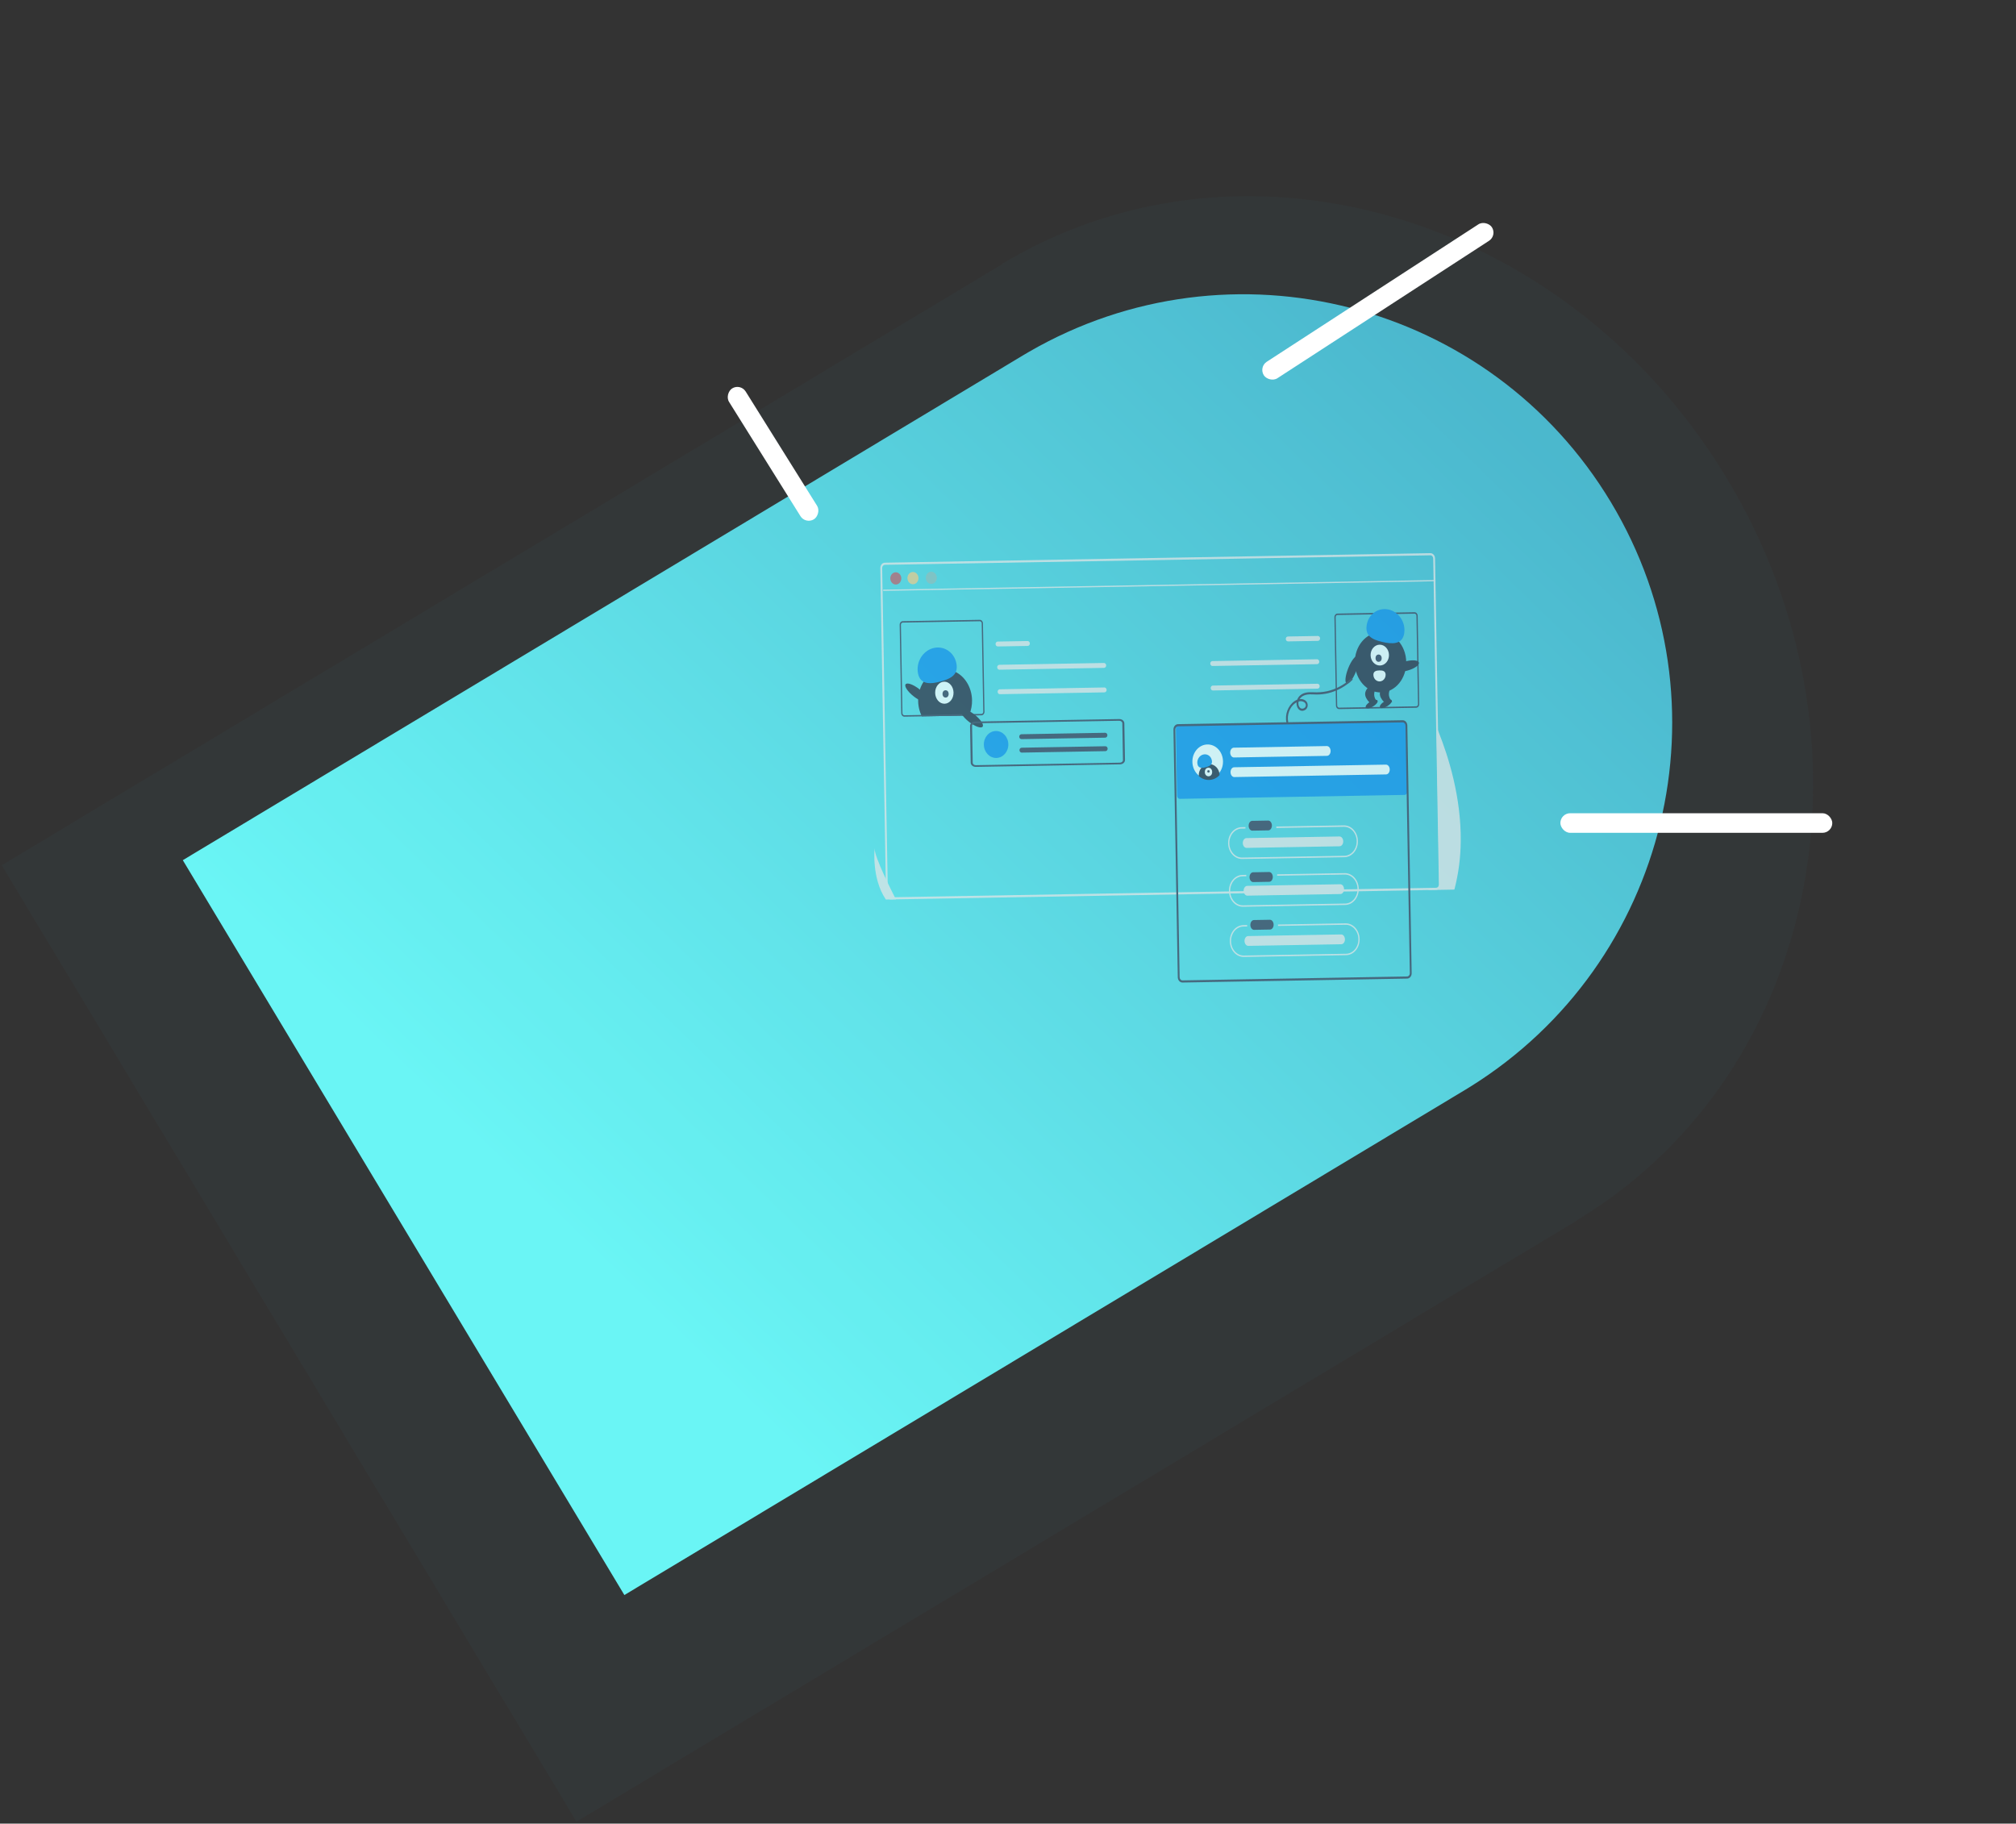 <?xml version="1.0" encoding="UTF-8"?>
<svg width="1646px" height="1489px" viewBox="0 0 1646 1489" version="1.1" xmlns="http://www.w3.org/2000/svg" xmlns:xlink="http://www.w3.org/1999/xlink">
    <rect x="0" y="0" width="1646" height="1489" fill="#333333" stroke="none"/>
    <title>Group 5</title>
    <defs>
        <linearGradient x1="50%" y1="-10.967%" x2="66.215%" y2="89.11%" id="linearGradient-1">
            <stop stop-color="#48B0C8" offset="0%"></stop>
            <stop stop-color="#6CF8F7" offset="100%"></stop>
            <stop stop-color="#6CF8F7" offset="100%"></stop>
        </linearGradient>
    </defs>
    <g id="Page-1" stroke="none" stroke-width="1" fill="none" fill-rule="evenodd">
        <g id="Desktop-HD-Copy-6" transform="translate(527, -2345)">
            <g id="Group-5" transform="translate(-526.487, 2345.032)">
                <rect id="Rectangle" fill="#FFFFFF" x="895.487" y="590.968" width="280" height="16" rx="8"></rect>
                <path d="M471.921,475.375 C475.011,284.744 630.507,131.162 821.874,131.162 C1013.24,131.162 1168.736,284.744 1171.827,475.375 L1171.874,481.162 L1171.874,1281.162 L471.874,1281.162 L471.874,481.162 L471.921,475.375 Z" id="Combined-Shape" fill="url(#linearGradient-1)" transform="translate(821.874, 706.162) rotate(59) translate(-821.874, -706.162) "></path>
                <g id="Group-4" transform="translate(0, -0)">
                    <path d="M822.5,59 C1071.55,59 1273.917,241.982 1277.939,469.104 L1278,475.965 L1278.253,475.966 L1278.253,1428.966 L367.253,1428.966 L367.252,476 L367,476 L367.061,469.104 C371.083,241.982 573.45,59 822.5,59 Z" id="Combined-Shape-Copy-2" fill="#48B0C8" opacity="0.038" transform="translate(822.626, 743.983) rotate(59) translate(-822.626, -743.983) "></path>
                    <g id="undraw_remote_design_team_0hp4" opacity="0.705" transform="translate(951.652, 628.915) rotate(-1) translate(-951.652, -628.915) translate(712.152, 455.415)" fill-rule="nonzero">
                        <path d="M458.225,-2.27373675e-13 L12.775,-2.27373675e-13 C10.69,-2.27373675e-13 9,1.957 9,4.37 L9,270.63 C9,273.043 10.69,275 12.775,275 L458.225,275 C459.423,274.994 460.549,274.333 461.26,273.217 C461.462,272.913 461.623,272.575 461.738,272.215 C461.913,271.711 462,271.173 462,270.63 L462,4.37 C462,1.957 460.31,-2.27373675e-13 458.225,-2.27373675e-13 L458.225,-2.27373675e-13 Z M460.49,270.63 C460.49,272.077 459.475,273.252 458.225,273.252 L12.775,273.252 C11.525,273.252 10.51,272.077 10.51,270.63 L10.51,4.37 C10.51,2.923 11.525,1.748 12.775,1.748 L458.225,1.748 C459.475,1.748 460.49,2.923 460.49,4.37 L460.49,270.63 Z" id="Shape" fill="#E6E6E6"></path>
                        <path d="M104.781,85 C103.793,85.018 103,85.908 103,87 C103,88.092 103.793,88.982 104.781,89 L190.164,89 C191.162,89.015 191.983,88.135 192,87.033 C192.016,85.93 191.221,85.021 190.223,85 C190.203,85 190.183,85 190.164,85 L104.781,85 Z" id="a7fa35fd-6343-4c7d-bffa-edf3207f3b92-2168" fill="#E6E6E6"></path>
                        <path d="M103.779,66 C102.792,66.018 102,66.908 102,68 C102,69.092 102.792,69.982 103.779,70 L128.166,70 C129.163,70.015 129.983,69.135 130,68.033 C130.016,66.93 129.223,66.021 128.226,66 C128.206,66 128.186,66 128.166,66 L103.779,66 Z" id="ab6fdd8c-2729-46a7-820c-8bc436468813-2169" fill="#E6E6E6"></path>
                        <path d="M104.781,105 C103.793,105.018 103,105.908 103,107 C103,108.092 103.793,108.982 104.781,109 L190.164,109 C191.162,109.015 191.983,108.135 192,107.033 C192.016,105.93 191.221,105.021 190.223,105 C190.203,105 190.183,105 190.164,105 L104.781,105 Z" id="a01fe1c8-ee6f-45d9-a685-f0d827ea9125-2170" fill="#E6E6E6"></path>
                        <path d="M364.219,85 C365.207,85.018 366,85.908 366,87 C366,88.092 365.207,88.982 364.219,89 L278.845,89 C278.197,89.013 277.592,88.643 277.259,88.03 C276.925,87.416 276.913,86.652 277.229,86.027 C277.544,85.402 278.138,85.01 278.786,85 C278.806,85 278.826,85 278.845,85 L364.219,85 Z" id="a656137b-e162-470a-b235-9e9e70a6b83f-2171" fill="#E6E6E6"></path>
                        <path d="M365.221,66 C366.208,66.018 367,66.908 367,68 C367,69.092 366.208,69.982 365.221,70 L340.834,70 C339.837,70.015 339.017,69.135 339,68.033 C338.984,66.93 339.777,66.021 340.774,66 C340.794,66 340.814,66 340.834,66 L365.221,66 Z" id="ab51dad3-2e04-4951-ae1a-30de5d5a2f94-2172" fill="#E6E6E6"></path>
                        <path d="M364.219,105 C365.207,105.018 366,105.908 366,107 C366,108.092 365.207,108.982 364.219,109 L278.845,109 C278.197,109.013 277.592,108.643 277.259,108.03 C276.925,107.416 276.913,106.652 277.229,106.027 C277.544,105.402 278.138,105.01 278.786,105 C278.806,105 278.826,105 278.845,105 L364.219,105 Z" id="bf1d7626-f896-438d-a0f7-98819d5cb6e1-2173" fill="#E6E6E6"></path>
                        <path d="M82,113.532 C82.005,117.445 81.231,121.306 79.737,124.815 C79.569,125.218 79.39,125.609 79.201,126 L40.806,126 C40.617,125.609 40.438,125.218 40.27,124.815 C36.256,115.373 37.651,104.041 43.781,96.28 C49.912,88.519 59.521,85.921 67.977,89.738 C76.433,93.555 82.002,103.004 82,113.532 L82,113.532 Z" id="Path" fill="#2F2E41"></path>
                        <ellipse id="Oval" fill="#FFFFFF" cx="59.5" cy="107" rx="7.5" ry="9"></ellipse>
                        <ellipse id="Oval" fill="#3F3D56" cx="60.5" cy="108" rx="2.5" ry="3"></ellipse>
                        <path d="M38.321,91.087 C36.569,81.965 42.169,72.747 50.83,70.498 C59.491,68.25 67.933,73.823 69.685,82.945 C71.437,92.068 65.697,95.432 57.036,97.681 C48.375,99.929 40.073,100.21 38.321,91.087 Z" id="Path" fill="#148FE8"></path>
                        <path d="M89.463,48 L26.537,48 C25.136,48 24,49.303 24,50.91 L24,123.09 C24,124.697 25.136,126 26.537,126 L89.463,126 C90.864,126 92,124.697 92,123.09 L92,50.91 C92,49.303 90.864,48 89.463,48 L89.463,48 Z M90.985,123.09 C90.983,124.053 90.302,124.833 89.463,124.836 L26.537,124.836 C25.698,124.833 25.017,124.053 25.015,123.09 L25.015,50.91 C25.017,49.947 25.698,49.167 26.537,49.164 L89.463,49.164 C90.302,49.167 90.983,49.947 90.985,50.91 L90.985,123.09 Z" id="Shape" fill="#3F3D56"></path>
                        <path d="M444.463,48 L381.537,48 C380.136,48 379,49.303 379,50.91 L379,123.09 C379,124.697 380.136,126 381.537,126 L444.463,126 C445.864,126 447,124.697 447,123.09 L447,50.91 C447,49.303 445.864,48 444.463,48 L444.463,48 Z M445.985,123.09 C445.983,124.053 445.302,124.833 444.463,124.836 L381.537,124.836 C380.698,124.833 380.017,124.053 380.015,123.09 L380.015,50.91 C380.017,49.947 380.698,49.167 381.537,49.164 L444.463,49.164 C445.302,49.167 445.983,49.947 445.985,50.91 L445.985,123.09 Z" id="Shape" fill="#3F3D56"></path>
                        <rect id="Rectangle" fill="#E6E6E6" x="11" y="22" width="451" height="1"></rect>
                        <ellipse id="Oval" fill="#BF616A" cx="21.5" cy="13" rx="4.5" ry="5"></ellipse>
                        <ellipse id="Oval" fill="#EBCB8B" cx="35.5" cy="13" rx="4.5" ry="5"></ellipse>
                        <ellipse id="Oval" fill="#8FBCBB" cx="50.5" cy="13" rx="4.5" ry="5"></ellipse>
                        <ellipse id="Oval" fill="#2F2E41" transform="translate(81.516, 128.211) rotate(-50.959) translate(-81.516, -128.211) " cx="81.516" cy="128.211" rx="3.729" ry="11.238"></ellipse>
                        <ellipse id="Oval" fill="#2F2E41" transform="translate(36.743, 106.633) rotate(-50.959) translate(-36.743, -106.633) " cx="36.743" cy="106.633" rx="3.729" ry="11.238"></ellipse>
                        <path d="M201.844,168 L84.156,168 C81.862,168 80.003,166.444 80,164.526 L80,134.474 C80.003,132.556 81.862,131 84.156,131 L201.844,131 C204.138,131 205.997,132.556 206,134.474 L206,164.526 C205.998,166.443 204.138,167.998 201.844,168 Z M84.156,132.388 C82.779,132.388 81.664,133.322 81.662,134.473 L81.662,164.524 C81.662,165.675 82.779,166.608 84.156,166.609 L201.844,166.609 C203.221,166.609 204.336,165.675 204.338,164.524 L204.338,134.474 C204.338,133.323 203.221,132.391 201.844,132.39 L84.156,132.388 Z" id="b7f0d0fe-5878-4d7b-9169-ef767dd243e7-2175" fill="#3F3D56"></path>
                        <ellipse id="Oval" fill="#148FE8" cx="101" cy="150" rx="10" ry="11"></ellipse>
                        <path d="M121.793,142 C120.798,142.018 120,142.908 120,144 C120,145.092 120.798,145.982 121.793,146 L190.151,146 C191.156,146.015 191.983,145.135 192,144.033 C192.016,142.93 191.216,142.021 190.211,142 C190.191,142 190.171,142 190.151,142 L121.793,142 Z" id="b9068c95-bea0-463e-9980-b1b2ab5c3777-2176" fill="#3F3D56"></path>
                        <path d="M121.793,153 C120.798,153.018 120,153.908 120,155 C120,156.092 120.798,156.982 121.793,157 L190.151,157 C191.156,157.015 191.983,156.135 192,155.033 C192.016,153.93 191.216,153.021 190.211,153 C190.191,153 190.171,153 190.151,153 L121.793,153 Z" id="b4ef2f28-17ab-4899-adbe-de2d22554602-2177" fill="#3F3D56"></path>
                        <path d="M250.262,137 C249.013,137.002 248,138.174 248,139.621 L248,194.379 C248,195.826 249.013,196.998 250.262,197 L433.738,197 C434.987,196.998 436,195.826 436,194.379 L436,139.621 C436,138.174 434.987,137.002 433.738,137 L250.262,137 Z" id="Path" fill="#148FE8"></path>
                        <path d="M433.23,347 L249.77,347 C247.689,346.997 246.002,345.036 246,342.616 L246,140.384 C246.002,137.964 247.689,136.003 249.77,136 L433.23,136 C435.311,136.003 436.998,137.964 437,140.384 L437,342.616 C436.998,345.036 435.311,346.997 433.23,347 L433.23,347 Z M249.77,137.753 C248.521,137.753 247.508,138.932 247.508,140.384 L247.508,342.616 C247.508,344.068 248.521,345.247 249.77,345.247 L433.23,345.247 C434.479,345.247 435.492,344.068 435.492,342.616 L435.492,140.384 C435.492,138.932 434.479,137.753 433.23,137.753 L249.77,137.753 Z" id="Shape" fill="#3F3D56"></path>
                        <path d="M383.749,221 L328.568,221 L328.568,222.165 L383.749,222.165 C389.406,222.165 393.992,227.463 393.992,234 C393.992,240.537 389.406,245.835 383.749,245.835 L300.251,245.835 C294.594,245.835 290.008,240.537 290.008,234 C290.008,227.463 294.594,222.165 300.251,222.165 L303.372,222.165 L303.372,221 L300.251,221 C294.037,221 289,226.82 289,234 C289,241.18 294.037,247 300.251,247 L383.749,247 C389.963,247 395,241.18 395,234 C395,226.82 389.963,221 383.749,221 Z" id="Path" fill="#E6E6E6"></path>
                        <path d="M383.749,260 L328.568,260 L328.568,261.165 L383.749,261.165 C389.406,261.165 393.992,266.463 393.992,273 C393.992,279.537 389.406,284.835 383.749,284.835 L300.251,284.835 C294.594,284.835 290.008,279.537 290.008,273 C290.008,266.463 294.594,261.165 300.251,261.165 L303.372,261.165 L303.372,260 L300.251,260 C294.037,260 289,265.82 289,273 C289,280.18 294.037,286 300.251,286 L383.749,286 C389.963,286 395,280.18 395,273 C395,265.82 389.963,260 383.749,260 Z" id="Path" fill="#E6E6E6"></path>
                        <path d="M383.749,301 L328.568,301 L328.568,302.165 L383.749,302.165 C389.406,302.165 393.992,307.463 393.992,314 C393.992,320.537 389.406,325.835 383.749,325.835 L300.251,325.835 C294.594,325.835 290.008,320.537 290.008,314 C290.008,307.463 294.594,302.165 300.251,302.165 L303.372,302.165 L303.372,301 L300.251,301 C294.037,301 289,306.82 289,314 C289,321.18 294.037,327 300.251,327 L383.749,327 C389.963,327 395,321.18 395,314 C395,306.82 389.963,301 383.749,301 Z" id="Path" fill="#E6E6E6"></path>
                        <path d="M308.927,216.001 C307.303,216.036 306,217.817 306,220 C306,222.184 307.303,223.964 308.927,224 L321.979,224 C323.621,224.033 324.973,222.273 325,220.066 C325.027,217.859 323.718,216.039 322.077,216.001 C322.044,216 322.011,216 321.979,216.001 L308.927,216.001 Z" id="a8b0d479-597c-4010-af9e-a52c1cd74b0b-2178" fill="#3F3D56"></path>
                        <path d="M308.927,258.001 C307.303,258.036 306,259.817 306,262 C306,264.184 307.303,265.964 308.927,266 L321.979,266 C323.621,266.033 324.973,264.273 325,262.066 C325.027,259.859 323.718,258.039 322.077,258.001 C322.044,258 322.011,258 321.979,258.001 L308.927,258.001 Z" id="a7546b0b-85a8-4a20-88fc-d2fe18f994f7-2179" fill="#3F3D56"></path>
                        <path d="M308.926,297.001 C307.302,297.036 306,298.817 306,301 C306,303.183 307.302,304.963 308.926,304.999 L321.973,304.999 C323.037,305.024 324.029,304.284 324.576,303.058 C325.123,301.832 325.142,300.306 324.625,299.056 C324.108,297.806 323.134,297.022 322.071,297.001 C322.038,297 322.006,297 321.973,297.001 L308.926,297.001 Z" id="bacde4d6-97e6-4618-95f8-28bf875e16b4-2180" fill="#3F3D56"></path>
                        <path d="M303.979,230.001 C302.326,230.036 301,231.817 301,234 C301,236.184 302.326,237.964 303.979,238 L379.924,238 C381.596,238.033 382.972,236.273 383,234.066 C383.027,231.859 381.695,230.039 380.024,230.001 C379.991,230 379.957,230 379.924,230.001 L303.979,230.001 Z" id="fd9dd827-52d7-4fa1-83f4-c293a523bb58-2181" fill="#E6E6E6"></path>
                        <path d="M303.979,269.001 C302.326,269.036 301,270.817 301,273 C301,275.184 302.326,276.964 303.979,277 L379.924,277 C381.596,277.033 382.972,275.273 383,273.066 C383.027,270.859 381.695,269.039 380.024,269.001 C379.991,269 379.957,269 379.924,269.001 L303.979,269.001 Z" id="bfc71887-2ccd-4bb6-bfbb-8f0c239a6e0a-2182" fill="#E6E6E6"></path>
                        <path d="M303.979,310.001 C302.326,310.036 301,311.817 301,314 C301,316.184 302.326,317.964 303.979,318 L379.924,318 C381.596,318.033 382.972,316.273 383,314.066 C383.027,311.859 381.695,310.039 380.024,310.001 C379.991,310 379.957,310 379.924,310.001 L303.979,310.001 Z" id="e6544ee3-e65e-4949-b2cc-84e2c4255103-2183" fill="#E6E6E6"></path>
                        <path d="M286,167 C286,174.732 280.403,181 273.5,181 C266.596,181 261,174.732 261,167 C261,159.268 266.596,153 273.5,153 C276.819,152.984 280.007,154.454 282.354,157.083 C284.702,159.712 286.014,163.282 286,167 L286,167 Z" id="Path" fill="#FFFFFF"></path>
                        <path d="M294.979,156.001 C293.326,156.036 292,157.817 292,160 C292,162.183 293.326,163.963 294.979,163.999 L370.918,163.999 C372.001,164.024 373.011,163.284 373.568,162.058 C374.126,160.832 374.145,159.306 373.618,158.056 C373.092,156.806 372.1,156.022 371.017,156.001 C370.984,156 370.951,156 370.918,156.001 L294.979,156.001 Z" id="af09933a-d45c-4314-8237-a939141c4532-2184" fill="#FFFFFF"></path>
                        <path d="M294.959,172.001 C293.317,172.036 292,173.817 292,176 C292,178.183 293.317,179.963 294.959,179.999 L418.939,179.999 C420.014,180.024 421.018,179.284 421.571,178.058 C422.125,176.832 422.144,175.306 421.621,174.056 C421.098,172.806 420.113,172.022 419.038,172.001 C419.005,172 418.972,172 418.939,172.001 L294.959,172.001 Z" id="b4790680-994e-4faf-b8ff-fb3e3aecf554-2185" fill="#FFFFFF"></path>
                        <path d="M478.931,235.464 C478.626,248.597 476.726,261.615 473.289,274.135 C473.213,274.421 473.127,274.708 473.046,275 L452,275 C452.02,274.743 452.045,274.45 452.066,274.135 C452.071,274.035 452.081,273.936 452.086,273.83 L458.551,273.83 C459.805,273.828 460.82,272.651 460.822,271.199 L460.822,142 C461.317,143.251 461.827,144.55 462.336,145.9 C470.356,167.011 479.905,199.968 478.931,235.464 Z" id="Path" fill="#E6E6E6"></path>
                        <path d="M8.536,274.563 C8.627,274.71 8.723,274.856 8.819,275 L17,275 C16.938,274.876 16.866,274.729 16.783,274.563 C15.431,271.816 11.431,263.602 7.718,255.087 C3.728,245.936 0.067,236.438 0.375,233 C0.28,233.775 -2.481,257.41 8.536,274.563 Z" id="Path" fill="#E6E6E6"></path>
                        <ellipse id="Oval" fill="#2F2E41" transform="translate(436.982, 91.809) rotate(-14.482) translate(-436.982, -91.809) " cx="436.982" cy="91.809" rx="10.673" ry="3.835"></ellipse>
                        <ellipse id="Oval" fill="#2F2E41" transform="translate(392.712, 94.142) rotate(-67.434) translate(-392.712, -94.142) " cx="392.712" cy="94.142" rx="12.004" ry="3.448"></ellipse>
                        <ellipse id="Oval" fill="#2F2E41" cx="416" cy="88.5" rx="21" ry="24.5"></ellipse>
                        <path d="M413,120.966 L406.378,121 C401.531,115.785 402.248,111.599 406.323,108.034 L412.945,108 C409.892,112.108 409.078,116.372 413,120.966 Z" id="Path" fill="#2F2E41"></path>
                        <ellipse id="Oval" fill="#2F2E41" transform="translate(408.174, 122.351) rotate(-30.266) translate(-408.174, -122.351) " cx="408.174" cy="122.351" rx="5.569" ry="2.276"></ellipse>
                        <path d="M425,120.966 L418.378,121 C413.531,115.785 414.248,111.599 418.323,108.034 L424.945,108 C421.892,112.108 421.078,116.372 425,120.966 Z" id="Path" fill="#2F2E41"></path>
                        <ellipse id="Oval" fill="#2F2E41" transform="translate(419.744, 122.351) rotate(-30.266) translate(-419.744, -122.351) " cx="419.744" cy="122.351" rx="5.569" ry="2.276"></ellipse>
                        <ellipse id="Oval" fill="#FFFFFF" cx="415.5" cy="82.5" rx="7.5" ry="8.5"></ellipse>
                        <ellipse id="Oval" fill="#3F3D56" cx="414.5" cy="85" rx="2.5" ry="3"></ellipse>
                        <path d="M435.702,65.298 C437.364,56.471 431.904,47.59 423.506,45.462 C415.109,43.334 406.955,48.764 405.293,57.592 C403.632,66.419 409.204,69.641 417.601,71.769 C425.998,73.898 434.041,74.126 435.702,65.298 Z" id="Path" fill="#148FE8"></path>
                        <path d="M420,98.571 C420.011,100.499 419.068,102.287 417.526,103.261 C415.983,104.235 414.076,104.247 412.523,103.292 C410.971,102.337 410.009,100.56 410,98.632 L410,98.621 C409.987,95.642 412.223,95.014 414.984,95 C417.746,94.986 419.987,95.592 420,98.571 Z" id="Path" fill="#FFFFFF"></path>
                        <path d="M283,178.158 L283,178.187 C278.316,183.079 270.934,183.289 266.016,178.672 C266.005,178.502 266,178.328 266,178.158 C266,173.1 269.806,169 274.5,169 C279.194,169 283,173.1 283,178.158 L283,178.158 Z" id="Path" fill="#2F2E41"></path>
                        <ellipse id="Oval" fill="#FFFFFF" cx="274" cy="175.5" rx="3" ry="3.5"></ellipse>
                        <circle id="Oval" fill="#3F3D56" cx="274" cy="175" r="1"></circle>
                        <path d="M265.12,168.999 C264.463,165.538 266.564,162.042 269.811,161.189 C273.059,160.336 276.225,162.45 276.882,165.91 C277.539,169.371 275.386,170.647 272.139,171.5 C268.891,172.352 265.777,172.459 265.12,168.999 Z" id="Path" fill="#148FE8"></path>
                        <path d="M339.807,135.902 C338.635,129.999 341.304,123.526 345.796,120.506 C347.859,119.119 350.449,118.396 352.709,119.633 C353.598,120.026 354.252,120.915 354.445,121.99 C354.529,123.164 353.94,124.264 352.993,124.704 C352.065,125.264 350.957,125.263 350.03,124.7 C349.043,123.93 348.433,122.662 348.391,121.288 C348.172,117.92 350.41,115.455 352.993,114.401 C356.302,113.051 359.869,113.683 363.295,113.774 C366.577,113.854 369.858,113.525 373.079,112.794 C380.244,111.17 386.977,107.626 392.734,102.446 C393.508,101.751 392.421,100.514 391.656,101.202 C385.857,106.372 379.052,109.831 371.832,111.277 C368.126,111.961 364.366,112.165 360.622,111.884 C357.045,111.684 353.165,111.679 350.097,114.134 C347.6,116.132 346.115,119.743 347.194,123.197 C347.634,124.745 348.647,125.989 349.959,126.591 C351.194,127.059 352.54,126.94 353.698,126.259 C354.854,125.668 355.677,124.448 355.888,123.011 C356.099,121.573 355.671,120.109 354.748,119.113 C352.77,116.988 349.589,116.844 347.16,117.847 C341.565,120.158 337.672,127.027 338.022,133.867 C338.066,134.71 338.172,135.547 338.336,136.37 C338.555,137.473 340.027,137.006 339.807,135.902 L339.807,135.902 Z" id="Path" fill="#3F3D56"></path>
                    </g>
                    <rect id="Rectangle" fill="#FFFFFF" transform="translate(1124.487, 245.968) rotate(-33) translate(-1124.487, -245.968) " x="1013.487" y="237.968" width="222" height="16" rx="8"></rect>
                    <rect id="Rectangle-Copy-5" fill="#FFFFFF" transform="translate(630.667, 370.523) rotate(-122) translate(-630.667, -370.523) " x="567.667" y="362.523" width="126" height="16" rx="8"></rect>
                    <rect id="Rectangle-Copy-4" fill="#FFFFFF" x="1273.487" y="663.968" width="222" height="16" rx="8"></rect>
                </g>
            </g>
        </g>
    </g>
</svg>